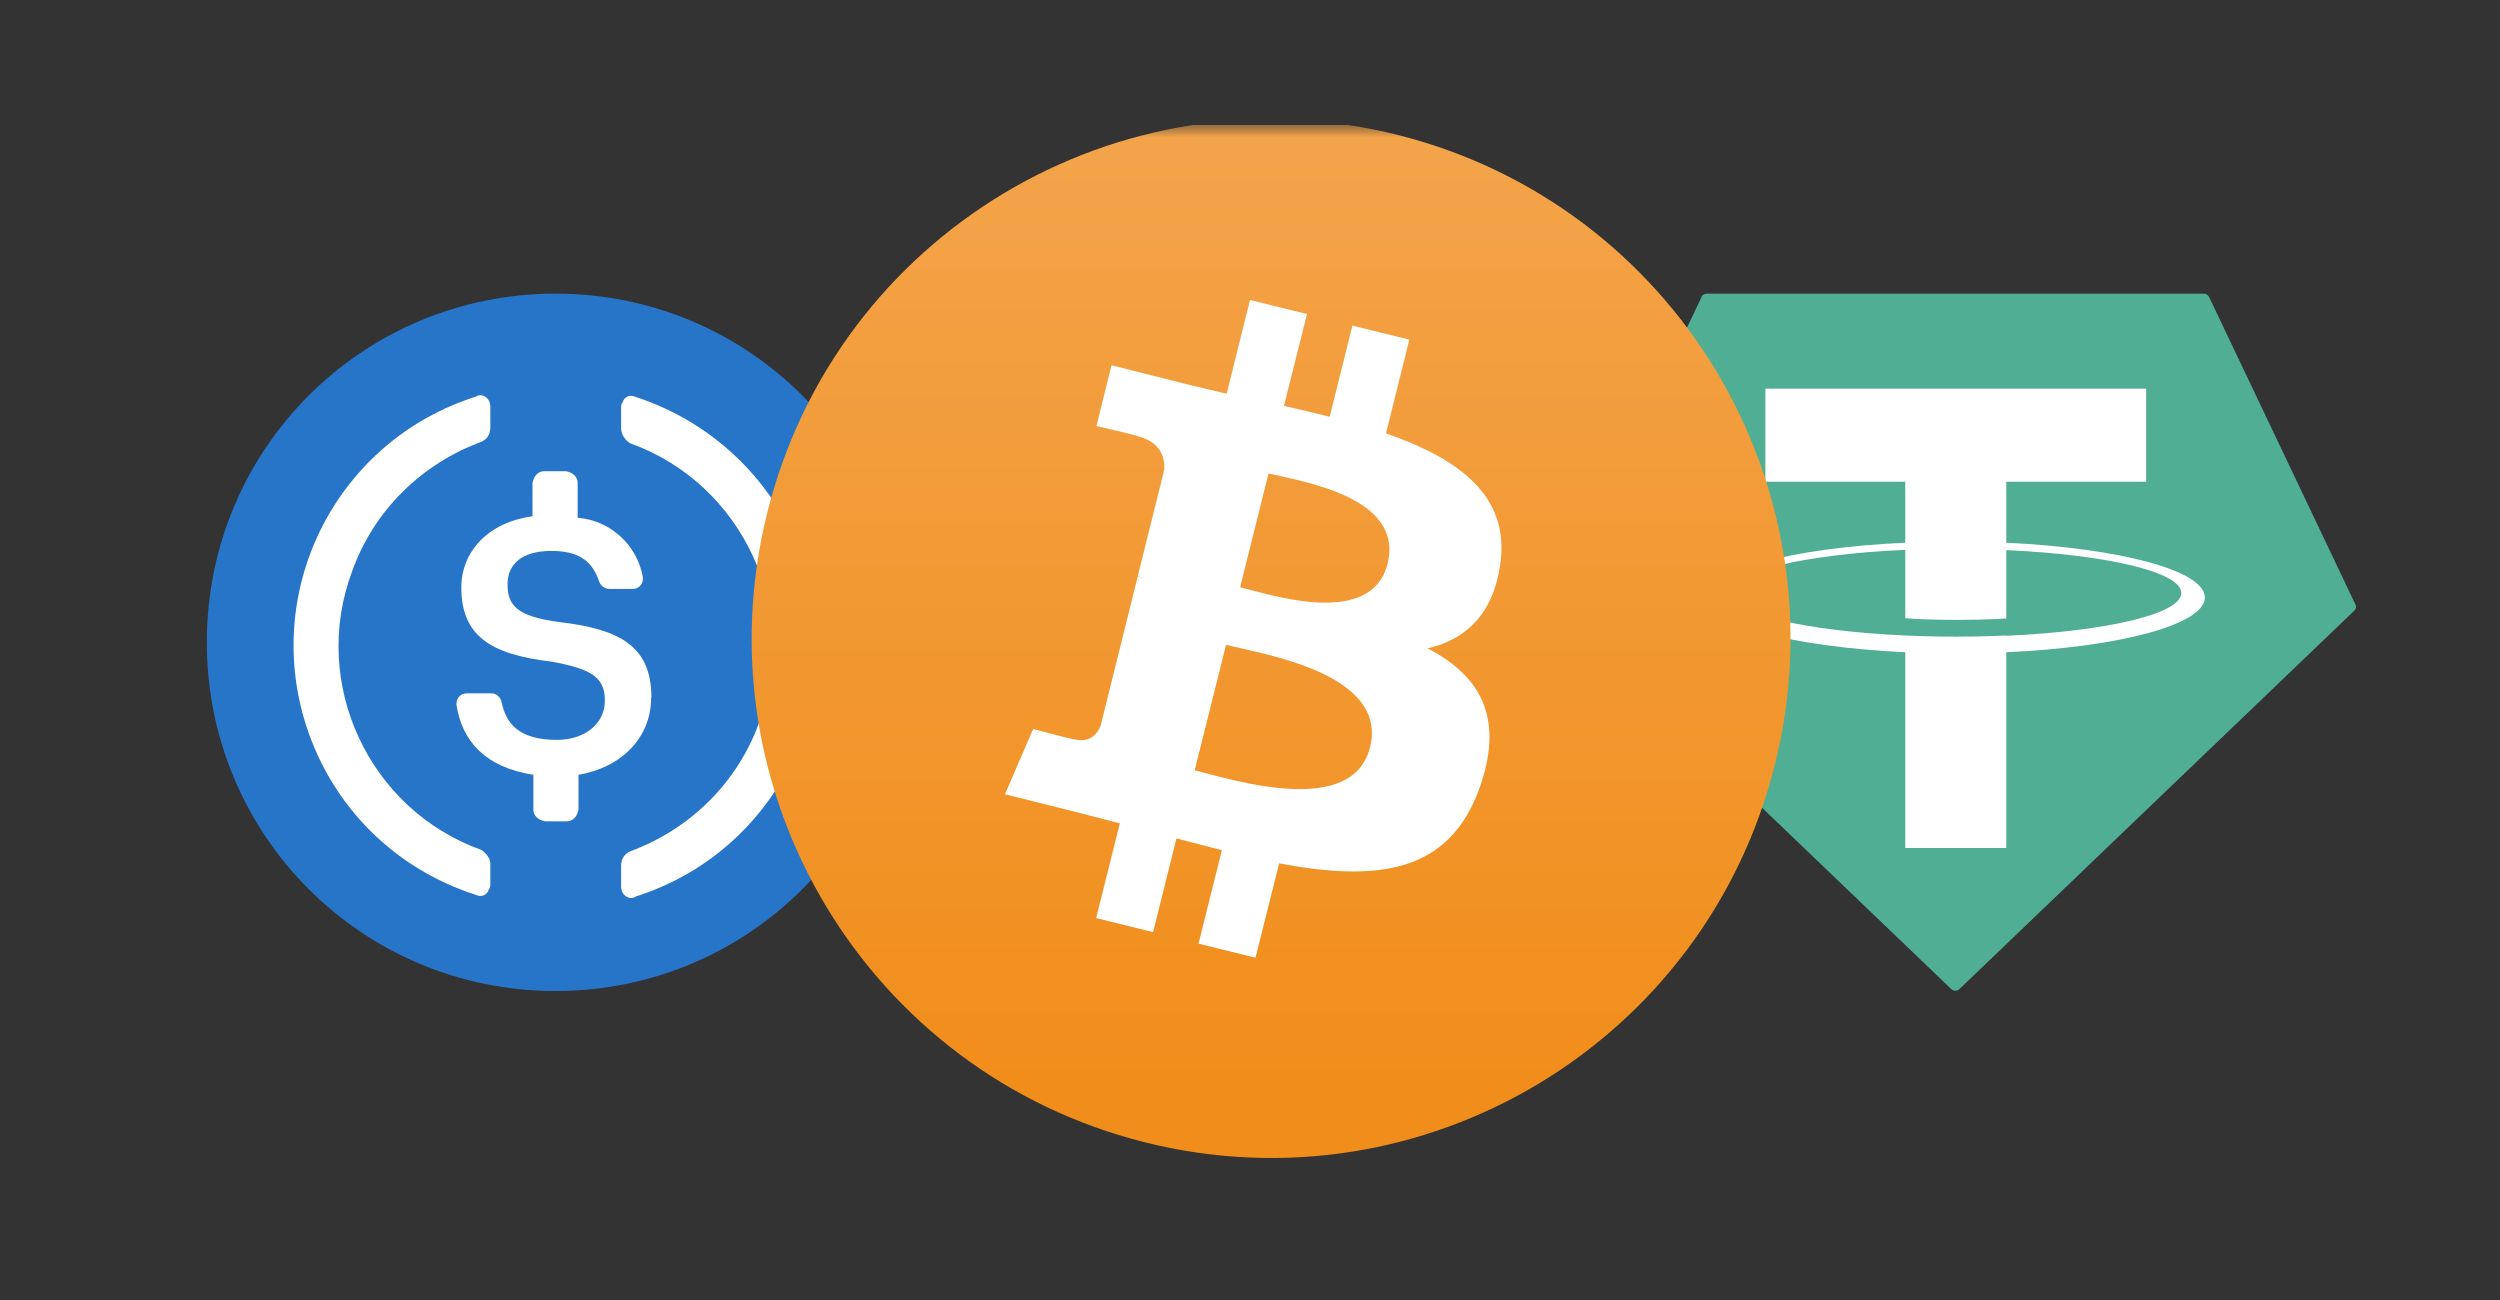 <svg width="100" height="52" viewBox="0 0 100 52" fill="none" xmlns="http://www.w3.org/2000/svg">
<rect x="0" y="0" width="100" height="52" fill="#333333" stroke="none"/>
<g clip-path="url(#clip0_19561_82900)">
<path fill-rule="evenodd" clip-rule="evenodd" d="M68.062 11.882L62.217 24.162C62.172 24.252 62.194 24.366 62.262 24.434L78.049 39.562C78.139 39.653 78.287 39.653 78.378 39.562L94.164 24.434C94.243 24.366 94.266 24.252 94.209 24.162L88.365 11.882C88.33 11.803 88.24 11.746 88.149 11.746H68.266C68.175 11.746 68.084 11.803 68.05 11.882H68.062Z" fill="#50AE94"/>
<path fill-rule="evenodd" clip-rule="evenodd" d="M80.251 25.42C80.138 25.42 79.547 25.466 78.242 25.466C77.198 25.466 76.461 25.432 76.211 25.42C72.194 25.239 69.197 24.546 69.197 23.707C69.197 22.867 72.194 22.174 76.211 21.993V24.728C76.472 24.751 77.221 24.796 78.265 24.796C79.513 24.796 80.138 24.739 80.251 24.739V22.004C84.257 22.186 87.253 22.878 87.253 23.718C87.253 24.558 84.269 25.25 80.251 25.432V25.42ZM80.251 21.709V19.269H85.846V15.547H70.616V19.269H76.211V21.709C71.671 21.913 68.244 22.821 68.244 23.9C68.244 24.978 71.66 25.874 76.211 26.09V33.92H80.251V26.09C84.791 25.886 88.195 24.978 88.195 23.9C88.195 22.821 84.791 21.925 80.251 21.709Z" fill="white"/>
<path d="M22.221 39.641C29.95 39.641 36.169 33.422 36.169 25.694C36.169 17.965 29.95 11.746 22.221 11.746C14.492 11.746 8.273 17.965 8.273 25.694C8.273 33.422 14.492 39.641 22.221 39.641Z" fill="#2775C9"/>
<path d="M26.056 27.904C26.056 25.873 24.831 25.169 22.391 24.885C20.643 24.658 20.302 24.193 20.302 23.376C20.302 22.559 20.881 22.037 22.05 22.037C23.094 22.037 23.673 22.389 23.968 23.262C24.025 23.433 24.195 23.557 24.377 23.557H25.307C25.534 23.557 25.716 23.387 25.716 23.149V23.092C25.489 21.81 24.433 20.822 23.106 20.709V19.313C23.106 19.086 22.935 18.904 22.64 18.848H21.767C21.54 18.848 21.358 19.018 21.301 19.313V20.652C19.553 20.879 18.453 22.048 18.453 23.501C18.453 25.419 19.61 26.179 22.05 26.463C23.673 26.758 24.195 27.098 24.195 28.029C24.195 28.959 23.378 29.595 22.277 29.595C20.768 29.595 20.246 28.959 20.064 28.085C20.008 27.859 19.837 27.734 19.656 27.734H18.668C18.441 27.734 18.26 27.904 18.26 28.142V28.199C18.487 29.652 19.417 30.696 21.335 30.991V32.387C21.335 32.614 21.506 32.795 21.801 32.852H22.674C22.901 32.852 23.083 32.682 23.14 32.387V30.991C24.887 30.696 26.045 29.481 26.045 27.915L26.056 27.904Z" fill="white"/>
<path d="M19.262 34.001C14.733 32.378 12.407 27.316 14.087 22.845C14.96 20.405 16.878 18.544 19.262 17.67C19.489 17.556 19.613 17.375 19.613 17.091V16.274C19.613 16.047 19.5 15.865 19.262 15.809C19.205 15.809 19.091 15.809 19.035 15.865C13.519 17.613 10.489 23.48 12.237 28.996C13.281 32.253 15.777 34.75 19.035 35.794C19.262 35.907 19.5 35.794 19.557 35.567C19.613 35.51 19.613 35.453 19.613 35.34V34.523C19.613 34.352 19.443 34.114 19.262 34.001ZM25.424 15.877C25.197 15.763 24.959 15.877 24.902 16.104C24.845 16.16 24.845 16.217 24.845 16.331V17.148C24.845 17.375 25.015 17.613 25.197 17.727C29.725 19.349 32.052 24.411 30.372 28.882C29.498 31.322 27.58 33.184 25.197 34.057C24.97 34.171 24.845 34.352 24.845 34.636V35.453C24.845 35.68 24.959 35.862 25.197 35.919C25.254 35.919 25.367 35.919 25.424 35.862C30.939 34.114 33.97 28.247 32.222 22.731C31.178 19.417 28.624 16.921 25.424 15.877Z" fill="white"/>
<g clip-path="url(#clip1_19561_82900)">
<mask id="mask0_19561_82900" style="mask-type:luminance" maskUnits="userSpaceOnUse" x="10" y="4" width="82" height="44">
<path d="M91.079 4.992H10.002V47.152H91.079V4.992Z" fill="white"/>
</mask>
<g mask="url(#mask0_19561_82900)">
<path d="M70.998 30.572C68.221 41.705 56.947 48.474 45.815 45.697C34.682 42.92 27.912 31.647 30.689 20.514C33.466 9.381 44.74 2.612 55.873 5.388C67.005 8.165 73.775 19.439 70.998 30.572Z" fill="url(#paint0_linear_19561_82900)"/>
<path d="M60.008 22.583C60.418 19.819 58.319 18.334 55.44 17.336L56.374 13.587L54.096 13.024L53.188 16.671C52.586 16.517 51.972 16.376 51.358 16.236L52.279 12.563L50.001 12L49.067 15.749C48.568 15.634 48.082 15.519 47.608 15.404L44.461 14.611L43.859 17.042C43.859 17.042 45.548 17.426 45.51 17.451C46.431 17.682 46.597 18.296 46.572 18.782L45.51 23.043C45.51 23.043 45.651 23.082 45.753 23.12C45.676 23.107 45.599 23.082 45.51 23.056L44.025 29.032C43.91 29.314 43.629 29.736 42.976 29.57C43.002 29.608 41.325 29.16 41.325 29.16L40.199 31.77L43.168 32.513C43.718 32.654 44.256 32.794 44.793 32.935L43.846 36.723L46.124 37.286L47.058 33.536C47.685 33.703 48.287 33.856 48.875 34.01L47.941 37.746L50.219 38.309L51.166 34.535C55.056 35.264 57.974 34.97 59.202 31.463C60.187 28.635 59.151 26.997 57.103 25.935C58.588 25.59 59.714 24.617 60.008 22.583ZM54.8 29.889C54.096 32.717 49.323 31.195 47.788 30.811L49.041 25.794C50.59 26.178 55.542 26.946 54.8 29.902V29.889ZM55.504 22.544C54.864 25.116 50.897 23.811 49.605 23.491L50.743 18.936C52.036 19.256 56.169 19.857 55.504 22.544Z" fill="white"/>
</g>
</g>
</g>
<defs>
<linearGradient id="paint0_linear_19561_82900" x1="53.232" y1="4.678" x2="53.232" y2="43.99" gradientUnits="userSpaceOnUse">
<stop stop-color="#F3A44B"/>
<stop offset="1" stop-color="#F18D1A"/>
</linearGradient>
<clipPath id="clip0_19561_82900">
<rect width="100" height="52" fill="white"/>
</clipPath>
<clipPath id="clip1_19561_82900">
<rect width="81.077" height="42.16" fill="white" transform="translate(10 5)"/>
</clipPath>
</defs>
</svg>
